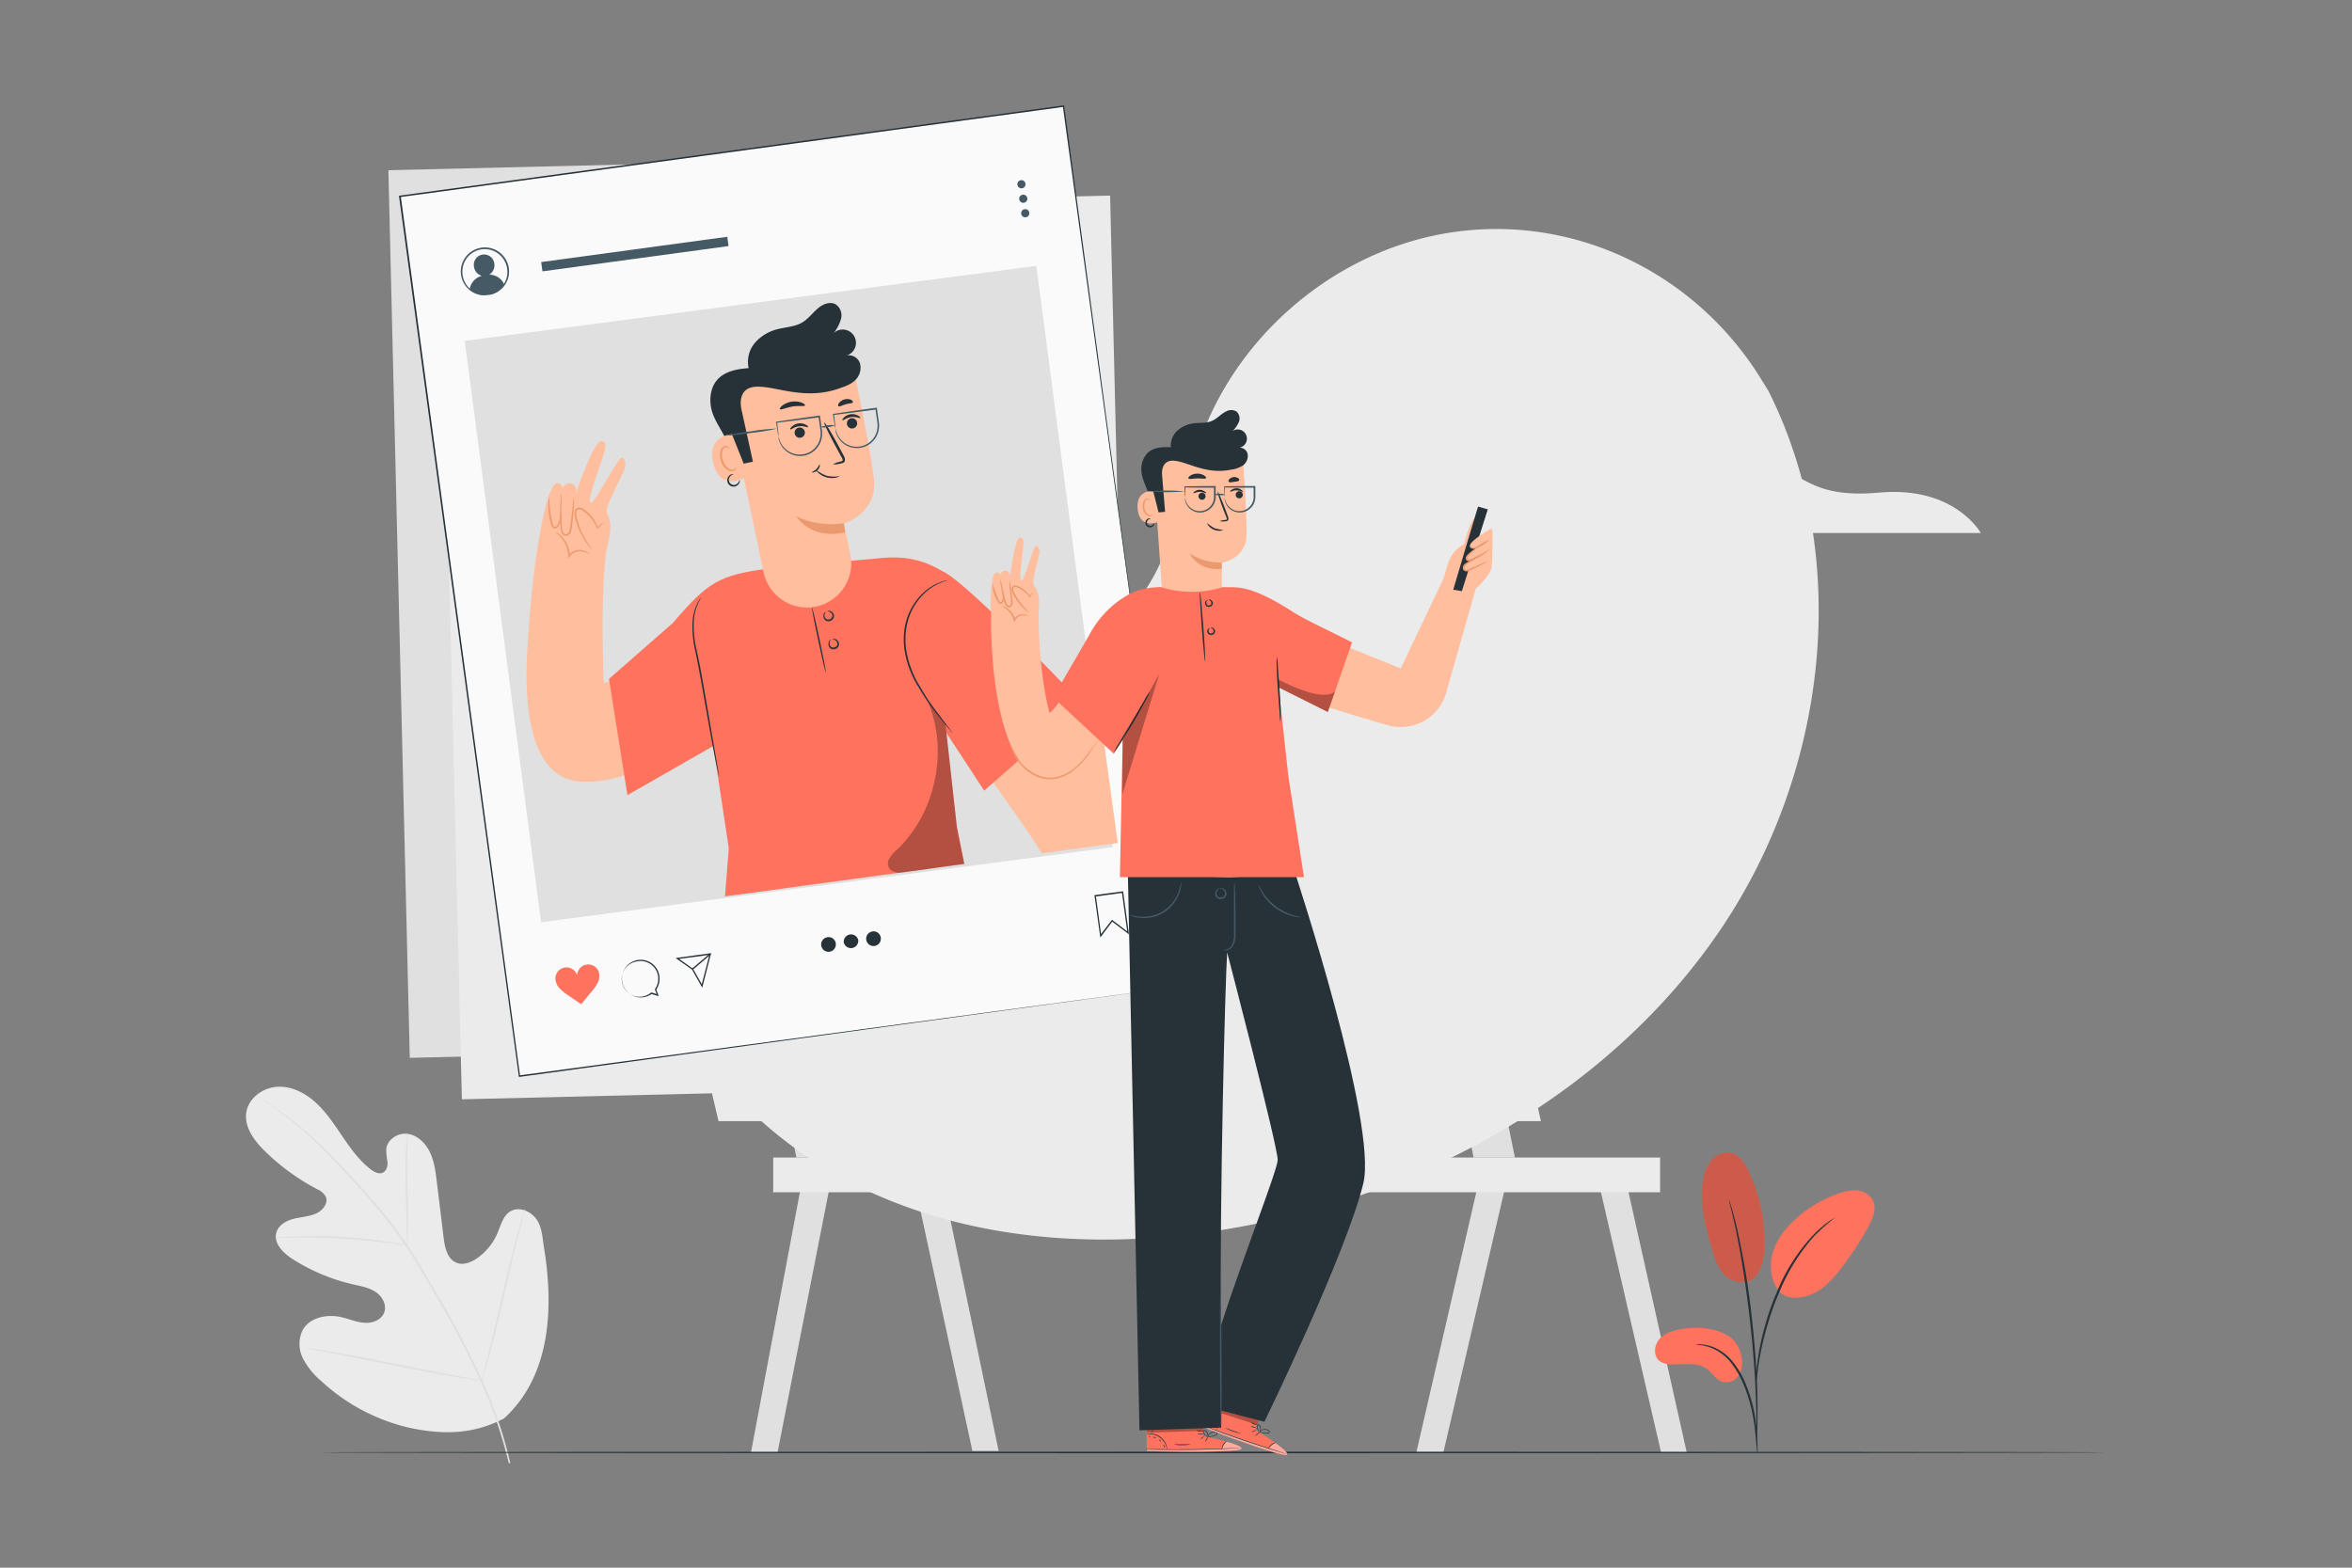 <svg xmlns="http://www.w3.org/2000/svg" viewBox="0 0 750 500"><rect x="0" y="0" width="750" height="500" fill="#808080" stroke="none"/><g id="background-complete"><polygon points="472.03 374.73 451.64 463.24 460.26 463.22 480.69 375.56 472.03 374.73" style="fill:#e0e0e0"></polygon><polygon points="509.22 374.73 529.68 463.24 537.87 463.24 518.07 374.73 509.22 374.73" style="fill:#e0e0e0"></polygon><polygon points="458.27 308.25 469.88 369.19 483.07 369.19 470.67 308.25 458.27 308.25" style="fill:#e0e0e0"></polygon><polygon points="256.1 374.73 239.47 463.24 247.94 463.24 265.31 374.73 256.1 374.73" style="fill:#e0e0e0"></polygon><polygon points="291.06 374.73 310.07 462.75 318.44 462.75 300.08 374.73 291.06 374.73" style="fill:#e0e0e0"></polygon><polygon points="242.34 308.25 253.94 369.19 267.13 369.19 254.74 308.25 242.34 308.25" style="fill:#e0e0e0"></polygon><polygon points="216.22 302.7 218.59 313.79 483.46 313.79 480.37 302.7 216.22 302.7" style="fill:#ebebeb"></polygon><polygon points="221.28 324.22 224.08 335.3 487.15 335.3 484.76 324.22 221.28 324.22" style="fill:#ebebeb"></polygon><polygon points="226.51 346.5 229.12 357.58 491.37 357.58 488.89 346.5 226.51 346.5" style="fill:#ebebeb"></polygon><rect x="246.56" y="369.18" width="282.8" height="11.08" style="fill:#ebebeb"></rect><path d="M160.65,452.46c15-13.6,15.95-35.4,12.83-54.47-.52-3.19-.6-6.61-2.48-9.22s-5.68-4.07-8.37-2.35c-2.23,1.42-2.91,4.32-3.95,6.77a18.71,18.71,0,0,1-6.58,8.13c-1.9,1.32-4.33,2.29-6.49,1.44-3-1.16-3.77-4.93-4.16-8.12q-1.08-8.89-2.17-17.8c-.39-3.18-.8-6.43-2.18-9.32s-3.93-5.42-7.06-5.88-6.65,1.77-6.89,5a29.71,29.71,0,0,0,.42,4c.08,1.33-.35,2.87-1.55,3.4s-2.62-.2-3.69-1c-3.69-2.79-6.45-6.64-9.06-10.48s-5.18-7.8-8.61-10.92-7.91-5.37-12.49-5-9.09,3.76-9.66,8.38,2.62,8.85,5.94,12.11A71,71,0,0,0,101,379.21a6,6,0,0,1,2.82,2.34c1,2-.78,4.4-2.78,5.37-2.27,1.09-4.87,1.18-7.32,1.79s-5,2.05-5.62,4.51c-.89,3.42,2.27,6.48,5.23,8.37a61.43,61.43,0,0,0,19.34,8.07c2.45.56,5,1,7.11,2.39s3.61,4.12,2.75,6.51-3.68,3.48-6.19,3.34-4.88-1.19-7.32-1.77c-4.59-1.09-10.19-.06-12.51,4.08a10.13,10.13,0,0,0,.08,9,23.29,23.29,0,0,0,5.83,7.24,61.59,61.59,0,0,0,28.48,15c10.59,2.22,20.11,2,29.71-3" style="fill:#ebebeb"></path><path d="M162.73,466.63a141,141,0,0,0-8.57-25.55,285.23,285.23,0,0,0-15.26-29.23l-4.4-7.46c-1.44-2.44-2.88-4.87-4.43-7.15a144.87,144.87,0,0,0-9.66-12.61c-3.27-3.87-6.51-7.41-9.57-10.71s-6-6.3-8.75-8.93a114.11,114.11,0,0,0-14-11.44c-1.75-1.21-3.14-2.11-4.09-2.71l-1.09-.67a1.69,1.69,0,0,0-.38-.21,2.14,2.14,0,0,0,.35.26l1,.72c.93.63,2.3,1.56,4,2.8a122.13,122.13,0,0,1,13.84,11.55c2.74,2.65,5.63,5.67,8.67,9s6.27,6.86,9.51,10.72a145.23,145.23,0,0,1,9.6,12.59c1.54,2.27,3,4.68,4.41,7.13l4.39,7.45a296.35,296.35,0,0,1,15.28,29.15,144.19,144.19,0,0,1,8.66,25.42" style="fill:#e0e0e0"></path><path d="M129.9,397.24a7,7,0,0,0,.13-1.4c.06-.9.09-2.2.11-3.82.05-3.22,0-7.68-.17-12.59s-.15-9.36-.06-12.57c0-1.61.09-2.91.13-3.81a6.45,6.45,0,0,0,0-1.41,6.57,6.57,0,0,0-.23,1.39c-.11.89-.22,2.2-.32,3.81-.2,3.22-.23,7.68-.11,12.6s.25,9.23.35,12.58c0,1.52.05,2.79.07,3.82A6.85,6.85,0,0,0,129.9,397.24Z" style="fill:#e0e0e0"></path><path d="M88,394.86a9.05,9.05,0,0,0,1.65,0c1.07,0,2.6-.11,4.5-.13,3.8-.08,9,0,14.84.34s11,.88,14.78,1.38c1.89.24,3.41.47,4.46.62a8.94,8.94,0,0,0,1.65.19,8.78,8.78,0,0,0-1.61-.42c-1-.22-2.56-.52-4.44-.81-3.77-.6-9-1.21-14.81-1.56a143.8,143.8,0,0,0-14.88-.16c-1.91.08-3.44.21-4.5.32A8.58,8.58,0,0,0,88,394.86Z" style="fill:#e0e0e0"></path><path d="M153.56,440.39a2.05,2.05,0,0,0,.22-.53c.13-.43.3-.94.51-1.57.43-1.37,1-3.36,1.69-5.83,1.38-4.94,3.05-11.82,4.8-19.44s3.36-14.51,4.63-19.47c.62-2.41,1.13-4.39,1.52-5.87.16-.64.29-1.17.4-1.6a2.37,2.37,0,0,0,.1-.57,2.57,2.57,0,0,0-.22.54c-.13.42-.3.94-.5,1.56-.44,1.37-1,3.36-1.7,5.83-1.37,4.94-3,11.82-4.8,19.44s-3.36,14.51-4.63,19.47l-1.51,5.87c-.17.64-.3,1.17-.41,1.6A2.45,2.45,0,0,0,153.56,440.39Z" style="fill:#e0e0e0"></path><path d="M97,429.87a2.3,2.3,0,0,0,.57.15l1.65.33,6.06,1.14c5.12,1,12.17,2.37,20,3.93s14.87,2.92,20,3.77c2.57.43,4.66.76,6.1.95l1.66.22a2.19,2.19,0,0,0,.59,0,2.3,2.3,0,0,0-.57-.15l-1.64-.33-6.06-1.13c-5.12-1-12.18-2.37-20-3.94s-14.87-2.91-20-3.77c-2.57-.43-4.65-.75-6.1-.95l-1.66-.22A2.21,2.21,0,0,0,97,429.87Z" style="fill:#e0e0e0"></path><rect x="127.24" y="51.66" width="213.59" height="283.18" transform="translate(-4.6 5.71) rotate(-1.38)" style="fill:#e0e0e0"></rect><rect x="143.85" y="64.89" width="213.59" height="283.18" transform="translate(-4.91 6.11) rotate(-1.38)" style="fill:#ebebeb"></rect><path d="M537.89,170h93.75s-8.29-15.08-32.42-12.89c-23.05,2.1-24.22-7.42-35.94-8.59S541.8,156.36,537.89,170Z" style="fill:#ebebeb"></path><path d="M510.21,228.92h61.33s-5.43-9.87-21.21-8.43c-15.08,1.37-15.84-4.85-23.51-5.62S512.77,220,510.21,228.92Z" style="fill:#ebebeb"></path><path d="M423.38,110.85H540.87s-10.38-18.91-40.63-16.16c-28.88,2.63-30.35-9.3-45-10.77S428.28,93.71,423.38,110.85Z" style="fill:#e0e0e0"></path></g><g id="background-simple"><path d="M563.9,124.65c27.06,53.91,18.5,122-15.31,171.89s-90.07,82.28-149.22,94c-42.22,8.41-87.65,6.7-126.23-12.41s-68.92-57.55-71.23-100.54c-.87-16.24,2.57-33.48,13.41-45.6,17.3-19.36,46.84-20,72.79-19.25s55.47.2,72.86-19.09c13.36-14.81,15.33-36.31,22.37-55,12-31.74,40.85-56.52,74-63.54a96.89,96.89,0,0,1,14-1.89C507.86,71,542.48,89.79,561.63,121Z" style="fill:#ebebeb"></path></g><g id="Floor"><path d="M671.56,463.24c0,.14-127.51.26-284.76.26s-284.8-.12-284.8-.26S229.49,463,386.8,463,671.56,463.09,671.56,463.24Z" style="fill:#263238"></path></g><g id="Selfie"><rect x="145.6" y="46.95" width="213.59" height="283.18" transform="translate(-23.08 35.69) rotate(-7.74)" style="fill:#fafafa"></rect><path d="M377.27,314.46c-.28-2-15.63-114.31-38.35-280.57l.26.2L127.57,62.86h0l.22-.3C141.94,167,155.08,263.9,165.84,343.18l-.24-.18,211.67-28.54-211.62,29-.21,0,0-.21C154.63,264,141.46,167.11,127.25,62.64l0-.25.25,0h0L339.12,33.63l.23,0,0,.23C361.83,200.12,377,312.41,377.27,314.46Z" style="fill:#263238"></path><path d="M156,87.61a3.52,3.52,0,0,0,1.63-3.49,3.28,3.28,0,1,0-6.5.86,3.49,3.49,0,0,0,2.51,3,5.25,5.25,0,0,0-3.89,4.37,7.46,7.46,0,0,0,4.84,1.82l2-.26a7.48,7.48,0,0,0,4.24-3.07A5.15,5.15,0,0,0,156,87.61Z" style="fill:#455a64"></path><path d="M155.59,94.06c0-.06.65-.13,1.73-.58a7.46,7.46,0,0,0,3.57-3.24,7.26,7.26,0,0,0,.06-6.9,7.16,7.16,0,0,0-2.94-3,7.14,7.14,0,0,0-8.4,1.14,7.13,7.13,0,0,0-2,3.64,7.28,7.28,0,0,0,1.9,6.64,7.45,7.45,0,0,0,4.3,2.16c1.16.15,1.82,0,1.82.1a1.69,1.69,0,0,1-.47.1,6,6,0,0,1-1.38,0,7.4,7.4,0,0,1-4.56-2.1,7.63,7.63,0,0,1-1.89-3,7.74,7.74,0,0,1-.24-4,7.6,7.6,0,0,1,2.17-3.93,7.68,7.68,0,0,1,9.06-1.23,7.68,7.68,0,0,1,4,7.17,7.55,7.55,0,0,1-4.86,6.63,6.61,6.61,0,0,1-1.33.34A1.46,1.46,0,0,1,155.59,94.06Z" style="fill:#455a64"></path><rect x="172.5" y="79.56" width="59.88" height="2.99" transform="translate(-9.07 27.98) rotate(-7.74)" style="fill:#455a64"></rect><path d="M327,58.58a1.3,1.3,0,1,1-1.46-1.11A1.3,1.3,0,0,1,327,58.58Z" style="fill:#455a64"></path><path d="M327.59,63.21a1.3,1.3,0,1,1-1.46-1.11A1.3,1.3,0,0,1,327.59,63.21Z" style="fill:#455a64"></path><path d="M328.22,67.83a1.3,1.3,0,1,1-1.46-1.11A1.29,1.29,0,0,1,328.22,67.83Z" style="fill:#455a64"></path><path d="M210.06,317.72l-2.3-.69a6,6,0,1,1,2.51-5.64,6.07,6.07,0,0,1-1,4.22Zm-6.59-11.13a5.68,5.68,0,1,0,4.13,10l.08-.06,1.7.51-.57-1.53.07-.09a5.67,5.67,0,0,0-5.41-8.87Z" style="fill:#263238"></path><path d="M223.93,315l-3.27-5.77-5.22-3.67L226.77,304Zm-7.38-9.17L221,309l2.78,4.91,2.43-9.37Z" style="fill:#263238"></path><rect x="219.93" y="306.48" width="7.44" height="0.42" transform="translate(-145.33 217.63) rotate(-40.33)" style="fill:#263238"></rect><path d="M266.5,300.85a2.34,2.34,0,1,1-2.61-1.94A2.29,2.29,0,0,1,266.5,300.85Z" style="fill:#263238"></path><path d="M273.68,299.9a2.34,2.34,0,0,1-4.63.61,2.34,2.34,0,0,1,4.63-.61Z" style="fill:#263238"></path><path d="M280.85,299a2.34,2.34,0,1,1-2.61-1.93A2.3,2.3,0,0,1,280.85,299Z" style="fill:#263238"></path><path d="M360,298l-5.33-4.05L350.86,299,349,285.51l9.14-1.24Zm-5.41-4.64.17.13,4.69,3.57-1.67-12.27-8.31,1.13,1.63,12Z" style="fill:#263238"></path><path d="M190.94,310a3.54,3.54,0,0,0-6.89,1.12,3.54,3.54,0,0,0-6.94.76,4.78,4.78,0,0,0,1.3,3.3,13.86,13.86,0,0,0,2.82,2.29c1.4,1,2.7,1.86,4.11,2.81,1.1-1.29,2-2.5,3.12-3.79a14.25,14.25,0,0,0,2.11-3A4.83,4.83,0,0,0,190.94,310Z" style="fill:#FF725E"></path><rect x="160.54" y="94.83" width="184.11" height="187.29" transform="matrix(0.99, -0.13, 0.13, 0.99, -23.07, 35.71)" style="fill:#e0e0e0"></rect><path d="M194.29,170c-2.33,11-2.41,26.92-1.83,47.38.1,3.77,36.19-25.15,36.19-25.15l5.26,32.67s-25.46,25.65-48.61,24.42c-16.05-.85-18.25-23.44-17.19-41.37,1-17.3,2.95-35.86,5.92-45.12" style="fill:#ffbe9d"></path><path d="M192.57,178.22l-20.54-7s2.54-17.25,5.81-17.19c0,0,1.85.54,1.37,1.82,0,0,1.36-2.4,3.25-1.52s1.06,3.39,1.06,3.39,6-18,8.48-17c2.13.86,1,2.53-3,14.63,0,0-1.7,5.7-.34,4.88s7.08-11.47,9-13.85c1-1.29,2.69.92,1.06,4.25-1.37,2.78-5.12,10.37-5.26,12a4.74,4.74,0,0,0,.27,1.36c.43.9,1.45,3.37.47,7.92-.27,1.28-1.59,6.32-1.59,6.32" style="fill:#ffbe9d"></path><path d="M188.73,175.22a3.62,3.62,0,0,1-.73-.77,23,23,0,0,1-1.67-2.35,25.22,25.22,0,0,1-1.92-3.83,24.07,24.07,0,0,1-.82-2.4c-.12-.42-.24-.85-.33-1.31a3,3,0,0,1,0-1.47,1.62,1.62,0,0,1,1.31-1.22,2.46,2.46,0,0,1,1.59.53,12.35,12.35,0,0,1,4.52,5.9l-.27,0a4.84,4.84,0,0,1,1.65-1.34c.45-.21.72-.26.72-.23a6.52,6.52,0,0,0-2.12,1.76l-.17.22-.11-.26a12.88,12.88,0,0,0-2.4-3.76,12.6,12.6,0,0,0-2.1-1.83,1.94,1.94,0,0,0-1.25-.43,1.1,1.1,0,0,0-.87.85,5.06,5.06,0,0,0,.31,2.49q.34,1.25.78,2.37a28,28,0,0,0,1.79,3.81C187.84,174,188.8,175.16,188.73,175.22Z" style="fill:#eb996e"></path><path d="M183.05,158.9a3.79,3.79,0,0,1,0,1c0,.68-.06,1.65-.15,2.85s-.21,2.63-.4,4.22a21.46,21.46,0,0,1-.39,2.51,2.15,2.15,0,0,1-.86,1.19,1.35,1.35,0,0,1-1.56,0,2.26,2.26,0,0,1-.76-1.3,9.8,9.8,0,0,1-.2-1.35c-.08-.87-.11-1.71-.12-2.51,0-1.6,0-3,.06-4.24s.1-2.05.13-2.84a5.38,5.38,0,0,1,.1-1.05,3.56,3.56,0,0,1,.11,1.05c0,.67,0,1.65,0,2.85s0,2.63,0,4.22c0,.79.06,1.62.15,2.47a8.83,8.83,0,0,0,.19,1.27,1.78,1.78,0,0,0,.57,1,.81.81,0,0,0,1,0,1.61,1.61,0,0,0,.65-.91,20.18,20.18,0,0,0,.4-2.41c.21-1.58.38-3,.52-4.19s.22-2.05.3-2.83A4.89,4.89,0,0,1,183.05,158.9Z" style="fill:#eb996e"></path><path d="M178.61,163.56a3.86,3.86,0,0,1,.16,2.34,7.56,7.56,0,0,1-.32,1.16,3,3,0,0,1-.78,1.21,1.08,1.08,0,0,1-.86.27,1.11,1.11,0,0,1-.75-.57,7.85,7.85,0,0,1-.53-1.57,19.53,19.53,0,0,1-.65-5.58,7.3,7.3,0,0,1,.32-2.31,33.28,33.28,0,0,0,.83,7.76,8.7,8.7,0,0,0,.47,1.44.52.52,0,0,0,.87.19,2.62,2.62,0,0,0,.68-1,7.48,7.48,0,0,0,.36-1.07A13.68,13.68,0,0,0,178.61,163.56Z" style="fill:#eb996e"></path><path d="M188,176.66c-.05.09-.73-.38-2-.7a4.23,4.23,0,0,0-2.18,0,4,4,0,0,0-2.15,1.54l-.44.61,0-.75c0-.28,0-.58-.07-.88a9.47,9.47,0,0,0-2.31-5.09c-1-1.1-1.78-1.57-1.73-1.64a5,5,0,0,1,2,1.39,9.13,9.13,0,0,1,2.56,5.28c.05.32.05.64.07.94l-.48-.14a4.27,4.27,0,0,1,4.87-1.6,4.73,4.73,0,0,1,.84.34,2.78,2.78,0,0,1,.58.33C187.85,176.51,188,176.63,188,176.66Z" style="fill:#eb996e"></path><path d="M307.51,275.53l-2.36-11.74-5-44.41,13-25.29-1.84-2.15c-14.94-18.2-29-13.72-35.18-13.52l-31,2.9h0c-15.87,2.09-19.47,4.37-30.51,17.32l-20.42,17.88,5.87,37.08,27.39-15.68,4.94,32.66-1.22,15.31" style="fill:#FF725E"></path><path d="M351.86,235.37s-18.1-21.52-43.24-46.53l-12.16,33.42s28.32,37.35,35.71,49.92l24.25-3.3Z" style="fill:#ffbe9d"></path><path d="M223.63,190.54c.05,0-.46.68-1.06,2a16.63,16.63,0,0,0-1.36,6,35.27,35.27,0,0,0,1,9.13c.76,3.41,1.46,7.19,2.16,11.15,1.37,7.91,2.6,15.07,3.51,20.33l1.06,6.16c.11.69.21,1.24.28,1.68a2,2,0,0,1,.07.59,2.82,2.82,0,0,1-.17-.57c-.09-.38-.23-.94-.38-1.66-.32-1.44-.73-3.54-1.22-6.13-1-5.19-2.25-12.37-3.66-20.31-.71-4-1.39-7.73-2.12-11.14a34.72,34.72,0,0,1-.92-9.26,16.06,16.06,0,0,1,1.55-6.07,10.31,10.31,0,0,1,.87-1.47A3,3,0,0,1,223.63,190.54Z" style="fill:#263238"></path><path d="M259.2,193.63h0a14.15,14.15,0,0,0,11.93-17L269.08,167s10.95-3.26,9.57-14.47S271.84,116,271.84,116h0a39.23,39.23,0,0,0-38.4,10.21L232,127.67l11.48,54.83A14.15,14.15,0,0,0,259.2,193.63Z" style="fill:#ffbe9d"></path><path d="M270.77,136.38a1.64,1.64,0,1,1,2.28-.43A1.64,1.64,0,0,1,270.77,136.38Z" style="fill:#263238"></path><path d="M274.33,133.29c-.15.22-1.36-.48-2.9-.27s-2.55,1.15-2.75,1,0-.45.47-.89a3.81,3.81,0,0,1,4.51-.55C274.19,132.86,274.41,133.2,274.33,133.29Z" style="fill:#263238"></path><path d="M255.68,136.49a1.64,1.64,0,1,1-2.16.84A1.63,1.63,0,0,1,255.68,136.49Z" style="fill:#263238"></path><path d="M257.69,136.23c-.15.22-1.36-.48-2.9-.28s-2.56,1.15-2.75,1,0-.45.47-.89a3.83,3.83,0,0,1,4.51-.56C257.55,135.8,257.76,136.13,257.69,136.23Z" style="fill:#263238"></path><path d="M265.59,148.1a7.7,7.7,0,0,1,2.42-.87c.4-.09.7-.23.7-.45a2.18,2.18,0,0,0-.44-1.11l-1.64-3c-2.29-4.23-4-7.75-3.76-7.87s2.24,3.22,4.53,7.45l1.59,3a2.57,2.57,0,0,1,.44,1.64,1,1,0,0,1-.6.74,2.38,2.38,0,0,1-.68.18A7.56,7.56,0,0,1,265.59,148.1Z" style="fill:#263238"></path><path d="M269.07,166.87a26.2,26.2,0,0,1-15.14-2.16s4.54,7.58,15.56,5.06Z" style="fill:#eb996e"></path><path d="M269.64,113.48a4.24,4.24,0,1,0-3.82-7.24,12.45,12.45,0,0,0,2.38-4.61,4.28,4.28,0,0,0-1.73-4.57c-1.5-.84-3.42-.31-4.84.66-2.14,1.47-3.6,3.82-5.84,5.14s-5,1.44-7.58,2.07a13.94,13.94,0,0,0-7.41,4.33,9.38,9.38,0,0,0-2.08,8.15c-3.69.27-7.7,1-10.1,3.83-2,2.37-2.45,5.8-1.85,8.86s2.45,5.72,3.93,8.47h0a6.65,6.65,0,0,0,1.56,2.09l2.92,7.65,4.91-1.07-3.61-16.44s-1.88-6.85,4.22-7.43,15.58,4.54,26.89.52c1.83-.65,3.75-1.25,5.12-2.64a5.46,5.46,0,0,0,1.52-5.33A3.7,3.7,0,0,0,269.64,113.48Z" style="fill:#263238"></path><path d="M233.4,138.49c-.26,0-8.42.51-5.8,9.76s11.1,3.54,11,3.27S233.4,138.49,233.4,138.49Z" style="fill:#ffbe9d"></path><path d="M234.89,149.08s-.13.16-.37.36a1.67,1.67,0,0,1-1.2.36c-1.08-.08-2.34-1.4-2.86-3.05a5.54,5.54,0,0,1-.2-2.43,1.91,1.91,0,0,1,.86-1.58.85.85,0,0,1,1.08.17c.19.22.19.42.24.42s.16-.21,0-.57a1,1,0,0,0-.53-.47,1.25,1.25,0,0,0-.95,0,2.35,2.35,0,0,0-1.28,1.91,5.75,5.75,0,0,0,.17,2.74c.59,1.85,2,3.32,3.49,3.33a1.8,1.8,0,0,0,1.4-.67C234.93,149.31,234.92,149.08,234.89,149.08Z" style="fill:#eb996e"></path><path d="M256.71,129.3c-.17.41-1.94,0-4,.36s-3.69,1.18-4,.83c-.13-.16.12-.63.77-1.15a6.62,6.62,0,0,1,6.16-.92C256.41,128.73,256.79,129.11,256.71,129.3Z" style="fill:#263238"></path><path d="M272,128.27c-.18.4-1.21.35-2.32.68s-2,.85-2.33.6c-.17-.13-.14-.5.18-1a3.21,3.21,0,0,1,1.74-1.15,3.26,3.26,0,0,1,2.09.1C271.82,127.77,272,128.08,272,128.27Z" style="fill:#263238"></path><path d="M248.28,139.16A7.51,7.51,0,0,1,248,138c-.13-.86-.31-2-.53-3.36l0-.15.16,0c3.22-.48,8.05-1.18,13.6-1.94l.26,0,0,.26c.17,1.25.35,2.55.53,3.88a7.44,7.44,0,0,1-.47,4.53,7,7,0,0,1-9.8,3.34,6.88,6.88,0,0,1-3.15-3.58,5.94,5.94,0,0,1-.33-1.27,1.28,1.28,0,0,1,0-.45c.06,0,.11.62.55,1.64a6.87,6.87,0,0,0,3.14,3.34,6.74,6.74,0,0,0,6.55-.24,6.65,6.65,0,0,0,2.61-3,7.09,7.09,0,0,0,.42-4.25c-.18-1.33-.36-2.63-.53-3.88l.29.22c-5.55.74-10.39,1.36-13.63,1.75l.14-.18c.15,1.38.28,2.51.38,3.37A6.53,6.53,0,0,1,248.28,139.16Z" style="fill:#455a64"></path><path d="M266.38,136.7a7,7,0,0,1-.24-1.19c-.14-.86-.32-2-.53-3.36l0-.15.16,0c3.23-.49,8.05-1.19,13.61-1.95l.25,0,0,.26c.18,1.25.35,2.55.54,3.88a7.6,7.6,0,0,1-.47,4.53,7.06,7.06,0,0,1-9.8,3.34,6.84,6.84,0,0,1-3.15-3.58,4.94,4.94,0,0,1-.33-1.27,2.19,2.19,0,0,1,0-.45c.06,0,.12.62.56,1.64a6.79,6.79,0,0,0,3.13,3.34,6.67,6.67,0,0,0,9.16-3.22,7.05,7.05,0,0,0,.42-4.26c-.18-1.33-.36-2.63-.52-3.88l.28.22c-5.55.74-10.39,1.36-13.63,1.75l.14-.18c.16,1.38.29,2.51.38,3.37A6.53,6.53,0,0,1,266.38,136.7Z" style="fill:#455a64"></path><path d="M266.18,135.65a5.33,5.33,0,0,1-2.23.56,5.25,5.25,0,0,1-2.29,0,10.21,10.21,0,0,1,4.52-.61Z" style="fill:#455a64"></path><path d="M247.84,136.69a68.14,68.14,0,0,1-8.27,1.38,68.78,68.78,0,0,1-8.33.87,68.18,68.18,0,0,1,8.26-1.38A64.48,64.48,0,0,1,247.84,136.69Z" style="fill:#455a64"></path><path d="M267.72,151.87c0,.06-.39.31-1.16.48a6.51,6.51,0,0,1-3-.11,6.4,6.4,0,0,1-2.66-1.47c-.57-.54-.8-1-.75-1a11.48,11.48,0,0,0,3.55,2A11.34,11.34,0,0,0,267.72,151.87Z" style="fill:#263238"></path><path d="M235.86,153.09s.21.55-.3,1.26a2,2,0,0,1-3.62-1.45,2,2,0,0,1,.71-1.29c.68-.55,1.27-.42,1.24-.37s-.49.11-1,.64a1.87,1.87,0,0,0-.49,1.07,1.63,1.63,0,0,0,.53,1.27,1.6,1.6,0,0,0,1.3.45,1.81,1.81,0,0,0,1-.55C235.77,153.59,235.77,153.08,235.86,153.09Z" style="fill:#263238"></path><path d="M261.34,148.13c.15,0,.19,1-.64,1.83s-1.85.79-1.83.65.79-.32,1.46-1S261.2,148.11,261.34,148.13Z" style="fill:#263238"></path><path d="M263.34,214.43c-.14,0-1.24-4.62-2.47-10.38s-2.1-10.46-2-10.49,1.25,4.62,2.47,10.38S263.48,214.4,263.34,214.43Z" style="fill:#263238"></path><path d="M263.3,195.17c.07.06-.38.38-.39,1.12a1.48,1.48,0,0,0,.44,1.08,1.33,1.33,0,0,0,2.1-1,1.5,1.5,0,0,0-.53-1,2.27,2.27,0,0,0-1.1-.43c-.05,0,.54-.37,1.32.13a1.79,1.79,0,0,1,.79,1.32,1.7,1.7,0,0,1-1,1.58,1.67,1.67,0,0,1-1.86-.25,1.77,1.77,0,0,1-.49-1.46C262.67,195.35,263.31,195.11,263.3,195.17Z" style="fill:#263238"></path><path d="M264.92,204.08c.06.06-.39.38-.4,1.12a1.42,1.42,0,0,0,.45,1.07,1.2,1.2,0,0,0,1.32.13,1.22,1.22,0,0,0,.77-1.08,1.45,1.45,0,0,0-.53-1,2.27,2.27,0,0,0-1.1-.43c-.05,0,.55-.37,1.32.13a1.77,1.77,0,0,1,.79,1.32,1.67,1.67,0,0,1-1,1.58,1.69,1.69,0,0,1-1.87-.25,1.76,1.76,0,0,1-.48-1.46C264.29,204.26,264.92,204,264.92,204.08Z" style="fill:#263238"></path><path d="M289.84,215.52l24,36.66,31.37-27.59s-36.5-38.77-44.5-42.29Z" style="fill:#FF725E"></path><path d="M303.77,233.84a2.36,2.36,0,0,1-.42-.44l-1.1-1.33c-.95-1.17-2.32-2.86-4-5-.83-1.06-1.72-2.24-2.61-3.55s-1.78-2.76-2.69-4.29a31,31,0,0,1-4.31-10.75,22.6,22.6,0,0,1,.67-11.55A19.7,19.7,0,0,1,294.5,189a16.36,16.36,0,0,1,5.44-3.35,12.75,12.75,0,0,1,1.67-.47,2.71,2.71,0,0,1,.6-.1,2.53,2.53,0,0,1-.57.2,16.12,16.12,0,0,0-1.63.56,16.85,16.85,0,0,0-5.26,3.43,19.5,19.5,0,0,0-4.95,7.81,22.37,22.37,0,0,0-.62,11.29A31.32,31.32,0,0,0,293.39,219c.9,1.53,1.76,3,2.63,4.29s1.75,2.49,2.55,3.57l3.84,5.08,1,1.39A3.38,3.38,0,0,1,303.77,233.84Z" style="fill:#263238"></path><g style="opacity:0.3"><path d="M296,224c6.48,15.81,2.28,35.4-10.12,47.15a9.24,9.24,0,0,0-2.46,3,2.82,2.82,0,0,0,.82,3.47,4.83,4.83,0,0,0,2.66.76c6.9-.77,13.67-2,20.57-2.8l-2.36-11.74L301.52,231Z"></path></g></g><g id="Character"><path d="M383.67,458l-.22-9.57-17.92.3.17,14,1.11,0c4.95.19,25.19.64,28.48-.42C399,461.18,383.67,458,383.67,458Z" style="fill:#FF725E"></path><g style="opacity:0.4"><path d="M391.14,459.82s5.37,1.45,4.72,2.34-21.12,1.22-30.16.57l0-.4,23.88-.18S390.1,459.88,391.14,459.82Z" style="fill:#fff"></path></g><path d="M365.44,462.32a1.2,1.2,0,0,0,.31,0l.88,0,3.26.09c2.76,0,6.56.08,10.76,0s8-.21,10.76-.35l3.26-.18.88-.07.31,0h-.31l-.89,0-3.26.12c-2.75.1-6.55.22-10.75.28s-8,.06-10.76,0l-3.26,0h-1.19Z" style="fill:#263238"></path><path d="M389.6,462.43a6.76,6.76,0,0,1,.58-1.56,8.28,8.28,0,0,1,1.09-1.27,2.46,2.46,0,0,0-1.28,1.16A2.34,2.34,0,0,0,389.6,462.43Z" style="fill:#263238"></path><path d="M384.26,459.83c.06,0,.3-.28.56-.69s.42-.78.37-.81-.3.28-.56.69S384.21,459.8,384.26,459.83Z" style="fill:#263238"></path><path d="M382.8,459.09s.32-.15.63-.43.51-.55.47-.59-.32.14-.62.43S382.76,459,382.8,459.09Z" style="fill:#263238"></path><path d="M381.86,457.41a2,2,0,0,0,.93.1,2.11,2.11,0,0,0,.94-.11,2.2,2.2,0,0,0-.94-.1A2.09,2.09,0,0,0,381.86,457.41Z" style="fill:#263238"></path><path d="M381.52,456.22a1.8,1.8,0,0,0,1.05.29,1.88,1.88,0,0,0,1.08-.16,6.23,6.23,0,0,0-1.07-.06A6,6,0,0,0,381.52,456.22Z" style="fill:#263238"></path><path d="M384.85,458.26a3.44,3.44,0,0,0,1.15,0,6.23,6.23,0,0,0,1.22-.29,3,3,0,0,0,.7-.3.58.58,0,0,0,.28-.36.48.48,0,0,0-.18-.46,2.13,2.13,0,0,0-2.61.66,2.17,2.17,0,0,0-.36.78c0,.2,0,.31,0,.31a3.17,3.17,0,0,1,.5-1,2.18,2.18,0,0,1,1-.66,1.77,1.77,0,0,1,1.37.08c.19.13.12.34-.08.47a4.63,4.63,0,0,1-.64.29,7.94,7.94,0,0,1-1.19.32C385.29,458.22,384.85,458.22,384.85,458.26Z" style="fill:#263238"></path><path d="M385.15,458.31a1.18,1.18,0,0,0,.12-.8,1.91,1.91,0,0,0-.33-.84,1.17,1.17,0,0,0-1-.57.47.47,0,0,0-.35.54,1.31,1.31,0,0,0,.21.51,3.4,3.4,0,0,0,.55.69c.37.35.66.48.67.45s-.23-.2-.56-.56a4.44,4.44,0,0,1-.49-.68c-.16-.24-.28-.68,0-.74s.59.25.77.48a2,2,0,0,1,.34.75A4.93,4.93,0,0,1,385.15,458.31Z" style="fill:#263238"></path><path d="M365.73,457.41s.51-.06,1.32,0a5.7,5.7,0,0,1,2.91,1.14,5.77,5.77,0,0,1,1.84,2.52c.29.77.32,1.28.37,1.28a1.42,1.42,0,0,0,0-.36,4.51,4.51,0,0,0-.21-1,5.47,5.47,0,0,0-4.89-3.77,5.45,5.45,0,0,0-1,0A1.08,1.08,0,0,0,365.73,457.41Z" style="fill:#263238"></path><path d="M367.47,449.92a30,30,0,0,0-.1,3.68,32.41,32.41,0,0,0,.12,3.69,32.69,32.69,0,0,0,.1-3.69A32.31,32.31,0,0,0,367.47,449.92Z" style="fill:#263238"></path><path d="M374.42,460.7a10.62,10.62,0,0,0,2.62.22,9.86,9.86,0,0,0,2.62-.26c0-.06-1.17,0-2.62,0S374.43,460.63,374.42,460.7Z" style="fill:#263238"></path><path d="M370.91,460.75s.1.24.22.51.2.5.26.5.08-.28-.06-.59S371,460.7,370.91,460.75Z" style="fill:#263238"></path><path d="M369.56,459.12s.08.23.26.41.38.3.42.26-.08-.23-.26-.41S369.6,459.08,369.56,459.12Z" style="fill:#263238"></path><path d="M367.65,458.4c0,.06.25.05.52.14s.46.23.5.19-.11-.29-.43-.4S367.63,458.34,367.65,458.4Z" style="fill:#263238"></path><path d="M366.3,458.06c0,.06.08.15.23.21s.29.05.31,0-.08-.14-.23-.2S366.32,458,366.3,458.06Z" style="fill:#263238"></path><g style="opacity:0.3"><polygon points="365.74 456.93 383.65 456.35 383.58 454.19 365.58 455.8 365.74 456.93"></polygon></g><path d="M400.33,456l3-9.07-17-5.81-4.59,13.23,1,.43c4.6,1.86,23.48,9.14,26.94,9.26C413.63,464.19,400.33,456,400.33,456Z" style="fill:#FF725E"></path><g style="opacity:0.4"><path d="M406.74,460.26s4.55,3.19,3.64,3.8-20.28-6-28.57-9.7L382,454l22.52,7.94S405.74,460,406.74,460.26Z" style="fill:#fff"></path></g><path d="M381.71,453.89l.28.13.82.34,3,1.19c2.57,1,6.14,2.3,10.11,3.67s7.6,2.52,10.24,3.33l3.12.92.86.24a1.59,1.59,0,0,0,.3.07l-.29-.11-.84-.28-3.11-1c-2.62-.84-6.23-2-10.21-3.39s-7.55-2.66-10.13-3.6l-3.06-1.13L382,454Z" style="fill:#263238"></path><path d="M404.4,462.19a7.25,7.25,0,0,1,1.08-1.27,7,7,0,0,1,1.45-.82,2.35,2.35,0,0,0-1.59.65A2.39,2.39,0,0,0,404.4,462.19Z" style="fill:#263238"></path><path d="M400.26,457.94s.38-.17.76-.47.66-.59.62-.64a2,2,0,0,0-.75.47C400.5,457.6,400.23,457.89,400.26,457.94Z" style="fill:#263238"></path><path d="M399.14,456.74c0,.05.35,0,.73-.19s.68-.34.65-.4-.35,0-.73.2S399.12,456.68,399.14,456.74Z" style="fill:#263238"></path><path d="M398.82,454.84c0,.06.36.24.85.42a2.08,2.08,0,0,0,.92.21c0-.06-.36-.24-.85-.42A2.11,2.11,0,0,0,398.82,454.84Z" style="fill:#263238"></path><path d="M398.91,453.61a1.83,1.83,0,0,0,.89.63,1.78,1.78,0,0,0,1.06.21,6.15,6.15,0,0,0-1-.41A5.52,5.52,0,0,0,398.91,453.61Z" style="fill:#263238"></path><path d="M401.35,456.65a3.06,3.06,0,0,0,1.09.37,6.26,6.26,0,0,0,1.25.14,3.26,3.26,0,0,0,.75,0,.65.65,0,0,0,.39-.25.44.44,0,0,0,0-.49,2.13,2.13,0,0,0-3.27.34.61.61,0,0,0-.13.29,2.94,2.94,0,0,1,.81-.76,2,2,0,0,1,1.14-.29,1.83,1.83,0,0,1,1.27.53c.13.19,0,.37-.24.42a2.72,2.72,0,0,1-.7,0,8.47,8.47,0,0,1-1.22-.09C401.77,456.76,401.36,456.62,401.35,456.65Z" style="fill:#263238"></path><path d="M401.61,456.81a1.2,1.2,0,0,0,.39-.72,2,2,0,0,0,0-.9,1.15,1.15,0,0,0-.72-.86.45.45,0,0,0-.5.38,1.31,1.31,0,0,0,0,.56,3.64,3.64,0,0,0,.29.83,2,2,0,0,0,.47.66s-.15-.27-.33-.72a3.92,3.92,0,0,1-.23-.81c-.07-.28,0-.73.26-.69s.47.44.56.71a1.77,1.77,0,0,1,.06.81A3.63,3.63,0,0,1,401.61,456.81Z" style="fill:#263238"></path><path d="M383.65,449.37s.5.12,1.23.47a5.84,5.84,0,0,1,2.35,2.07,5.69,5.69,0,0,1,.88,3c0,.81-.13,1.31-.09,1.32a1.31,1.31,0,0,0,.12-.34,5.09,5.09,0,0,0,.12-1,5.46,5.46,0,0,0-.85-3.12A5.56,5.56,0,0,0,385,449.7a4.9,4.9,0,0,0-.94-.29A1,1,0,0,0,383.65,449.37Z" style="fill:#263238"></path><path d="M387.82,442.91a34.93,34.93,0,0,0-1.34,3.44,30.31,30.31,0,0,0-1.13,3.5,34.09,34.09,0,0,0,1.34-3.43A30.78,30.78,0,0,0,387.82,442.91Z" style="fill:#263238"></path><path d="M390.71,455.41a10.6,10.6,0,0,0,2.39,1.1,11,11,0,0,0,2.55.65c0-.06-1.11-.38-2.47-.86S390.74,455.35,390.71,455.41Z" style="fill:#263238"></path><path d="M387.39,454.27c-.06,0,0,.26,0,.56s0,.53.07.55.18-.24.14-.58S387.44,454.24,387.39,454.27Z" style="fill:#263238"></path><path d="M386.67,452.28c-.05,0,0,.24.11.48s.25.41.31.38,0-.24-.11-.48S386.73,452.25,386.67,452.28Z" style="fill:#263238"></path><path d="M385.12,451c0,.06.22.14.44.31s.35.37.41.35,0-.31-.28-.52S385.12,450.89,385.12,451Z" style="fill:#263238"></path><path d="M384,450.18s0,.16.15.27.26.15.29.1,0-.17-.15-.27S384,450.13,384,450.18Z" style="fill:#263238"></path><g style="opacity:0.3"><polygon points="383.82 448.92 400.86 454.45 401.54 452.4 384.06 447.8 383.82 448.92"></polygon></g><path d="M331.12,191c0,7.82.07,22.31,3.44,36.09.61,2.53,18.14-26.48,18.14-26.48l8.62,18.48s-4.88,18.92-22.73,27.18c-21.3,9.85-23.71-42.33-22.22-57.18" style="fill:#ffbe9d"></path><path d="M413.1,278.84l-21.09.92h0l-32.35-.92,3.69,177.35,26.07-.86s0-2,0-5.43l13.77,3.56s25.95-53.29,31.53-76C439.38,358.52,413.1,278.84,413.1,278.84Zm-23.78,144c-.43-40.93,1.39-110.55,2-119.06,0,0,16,61.29,16.11,66.12C407.51,372.8,396.3,401.09,389.32,422.8Z" style="fill:#263238"></path><path d="M389.2,411.18a11.8,11.8,0,0,1,.1,1.72c0,1.19.05,2.77.09,4.69.06,4,.1,9.43.12,15.47s0,11.51,0,15.47c0,1.92-.05,3.5-.07,4.69a13.09,13.09,0,0,1-.09,1.72,10.23,10.23,0,0,1-.1-1.72c0-1.19-.06-2.77-.1-4.69-.05-4-.1-9.43-.11-15.47s0-11.51,0-15.47c0-1.92,0-3.5.06-4.69A10.23,10.23,0,0,1,389.2,411.18Z" style="fill:#455a64"></path><path d="M376.65,281.25a3.06,3.06,0,0,1,0,.91,10.36,10.36,0,0,1-.51,2.45,11.9,11.9,0,0,1-13,8.09,10.1,10.1,0,0,1-2.42-.61,3.24,3.24,0,0,1-.82-.4,27.71,27.71,0,0,0,3.28.66,12,12,0,0,0,12.61-7.86A25.83,25.83,0,0,0,376.65,281.25Z" style="fill:#455a64"></path><path d="M393.66,281.51a3.62,3.62,0,0,1,.1.93c0,.6.07,1.47.1,2.54.05,2.14.1,5.1.12,8.36V298a6.67,6.67,0,0,1-.86,3.72,3.17,3.17,0,0,1-2.14,1.42A1.38,1.38,0,0,1,390,303a5.84,5.84,0,0,0,.9-.07,3.13,3.13,0,0,0,1.89-1.42,6.72,6.72,0,0,0,.69-3.53c0-1.43,0-3,0-4.61,0-3.26,0-6.22,0-8.36,0-1.07,0-1.94.06-2.54A3.13,3.13,0,0,1,393.66,281.51Z" style="fill:#455a64"></path><path d="M415.05,292.56a2.42,2.42,0,0,1-.72,0,11,11,0,0,1-1.93-.31,16.06,16.06,0,0,1-10.09-7.59,10.54,10.54,0,0,1-.82-1.77,2.11,2.11,0,0,1-.2-.69c.09,0,.46.91,1.33,2.28a17.58,17.58,0,0,0,9.87,7.43C414,292.37,415.06,292.47,415.05,292.56Z" style="fill:#455a64"></path><polyline points="471.24 173.2 471.06 173.52 463.4 186.49 469.38 189.5 474.08 182.27" style="fill:#ffbe9d"></polyline><path d="M415.81,223.12s14.71,4.78,26.75,8.2a15.07,15.07,0,0,0,18.71-10.78l9.3-32.71-10.18-3.48-13.72,28.84-24.17-9.77" style="fill:#ffbe9d"></path><path d="M470.57,170.77l-6.52,15.47-3.66-1.89s.29-1.28,1.44-4.85a10.55,10.55,0,0,1,5-5.95s2.29-8.76,3.64-8.17S470.57,170.77,470.57,170.77Z" style="fill:#ffbe9d"></path><path d="M471.31,161.57c-.26.69-7.91,26.52-7.91,26.52l2.75.45,8.27-26.09Z" style="fill:#263238"></path><path d="M470.57,187.83s4.71-4.3,5.05-6.83c.13-.9.64-12.29.07-12.36s-7.92,4.51-6.88,5.69a2.06,2.06,0,0,0,2.53.28s-4.71,2.68-3.66,3.62,3.94-.74,3.94-.74-6,2.78-4.76,4.19,6.3-.82,6.3-.82Z" style="fill:#ffbe9d"></path><path d="M474.91,172.21a13,13,0,0,1-2.94,2.1,7.5,7.5,0,0,1-1.28.68,2,2,0,0,1-1.25,0c-.69-.23-.91-.66-.86-.69s.36.24.95.33a1.77,1.77,0,0,0,1-.12,9.28,9.28,0,0,0,1.18-.67A12.56,12.56,0,0,1,474.91,172.21Z" style="fill:#eb996e"></path><path d="M475.09,175.29a21.55,21.55,0,0,1-5.59,3.4,2,2,0,0,1-1.44.27.92.92,0,0,1-.62-.55,1.05,1.05,0,0,1,.06-.77,3.22,3.22,0,0,1,.72-.93A8.59,8.59,0,0,1,469,176a4.4,4.4,0,0,1,1.66-1,17.18,17.18,0,0,1-1.42,1.27c-.21.2-.43.43-.65.68a3.36,3.36,0,0,0-.6.83c-.13.31,0,.55.26.64a1.59,1.59,0,0,0,1.08-.26C472.54,176.72,475,175.16,475.09,175.29Z" style="fill:#eb996e"></path><path d="M474.36,179.09a8.9,8.9,0,0,1-1.83,1l-2,1-1.21.57a6.49,6.49,0,0,1-1.4.54,1.45,1.45,0,0,1-.87-.1,1.05,1.05,0,0,1-.57-.7,1.5,1.5,0,0,1,.49-1.44,5.32,5.32,0,0,1,1.05-.7l.93-.51a9,9,0,0,1,1.89-.9,7.86,7.86,0,0,1-1.7,1.22l-.9.56a5.18,5.18,0,0,0-.94.67,1,1,0,0,0-.33,1,.7.7,0,0,0,.86.42,6.62,6.62,0,0,0,1.28-.5l1.22-.53,2.09-.89A8.07,8.07,0,0,1,474.36,179.09Z" style="fill:#eb996e"></path><path d="M370.79,191.72l18.8-1.5c.11-2.2,0-10.69,0-10.69s7.82-1.21,7.91-9-1.26-25.77-1.26-25.77h0a27.16,27.16,0,0,0-27.3,3.43l-1.16.89Z" style="fill:#ffbe9d"></path><path d="M394.4,158.65a1.14,1.14,0,1,1,1.61-.08A1.14,1.14,0,0,1,394.4,158.65Z" style="fill:#263238"></path><path d="M396.3,156.86c-.12.14-.89-.45-2-.46s-1.86.55-2,.41.06-.3.4-.56a2.65,2.65,0,0,1,3.15,0C396.24,156.56,396.36,156.8,396.3,156.86Z" style="fill:#263238"></path><path d="M383.89,157.32a1.13,1.13,0,1,1-1.56.37A1.14,1.14,0,0,1,383.89,157.32Z" style="fill:#263238"></path><path d="M384.6,157.33c-.12.13-.89-.46-2-.46s-1.86.55-2,.41.06-.31.4-.57a2.67,2.67,0,0,1,1.58-.49,2.59,2.59,0,0,1,1.57.53C384.55,157,384.66,157.27,384.6,157.33Z" style="fill:#263238"></path><path d="M388.92,166.21a5.33,5.33,0,0,1,1.74-.37c.28,0,.51-.09.53-.24a1.48,1.48,0,0,0-.21-.81c-.27-.71-.55-1.43-.85-2.19-1.17-3.12-2-5.69-1.84-5.75s1.24,2.42,2.42,5.53c.27.77.54,1.49.8,2.21a1.79,1.79,0,0,1,.16,1.17.75.75,0,0,1-.49.45,1.46,1.46,0,0,1-.48.06A5.42,5.42,0,0,1,388.92,166.21Z" style="fill:#263238"></path><path d="M389.56,179.42a18.18,18.18,0,0,1-10.19-2.9s2.41,5.63,10.21,4.93Z" style="fill:#eb996e"></path><path d="M394.93,142.82A2.93,2.93,0,1,0,393,137.5a8.66,8.66,0,0,0,2.06-2.94,3,3,0,0,0-.76-3.3,3.26,3.26,0,0,0-3.38,0c-1.61.8-2.83,2.28-4.49,3s-3.58.52-5.4.71a9.7,9.7,0,0,0-5.49,2.28,6.48,6.48,0,0,0-2.18,5.4c-2.56-.16-5.38,0-7.29,1.69a7.36,7.36,0,0,0-2.1,5.91c.13,2.16,1.15,4.15,1.91,6.18h0a4.46,4.46,0,0,0,.88,1.58l1.29,5.52,3.47-.28-.95-11.61s-.65-4.88,3.6-4.71,10.26,4.57,18.4,2.86a8.92,8.92,0,0,0,3.76-1.33,3.79,3.79,0,0,0,1.54-3.52A2.57,2.57,0,0,0,394.93,142.82Z" style="fill:#263238"></path><path d="M367.72,156.62c-.17-.06-5.83-.44-4.89,6.15s7.29,3.46,7.27,3.27S367.72,156.62,367.72,156.62Z" style="fill:#ffbe9d"></path><path d="M367.75,164s-.1.09-.28.21a1.18,1.18,0,0,1-.86.14,2.87,2.87,0,0,1-1.67-2.36,3.79,3.79,0,0,1,.08-1.69,1.39,1.39,0,0,1,.74-1,.59.59,0,0,1,.72.22c.12.17.1.31.13.32s.13-.13,0-.4a.78.78,0,0,0-.32-.37.87.87,0,0,0-.66-.08,1.65,1.65,0,0,0-1.06,1.19,4,4,0,0,0-.13,1.9,3,3,0,0,0,2.08,2.6,1.22,1.22,0,0,0,1-.32C367.77,164.18,367.78,164,367.75,164Z" style="fill:#eb996e"></path><path d="M431.18,204.91c-8.56-4.4-14.63-7-19.3-10-14.54-9.33-18.37-7.27-21.79-7.69a33.26,33.26,0,0,1-20,0h0c-5.31.23-8.23,1.15-11.48,3.15a31.76,31.76,0,0,0-11.3,12.21l-11.49,19.84,19.35,18L358,236s-.17,7.91-.14,6.57l-.75,37.18h58.7l-5-32.27-3.09-28.23,15.68,7.83,7.74-22.18" style="fill:#FF725E"></path><path d="M331.15,196.78,316,195s-.54-12,1.69-12.46c0,0,1.32.1,1.18,1,0,0,.58-1.82,2-1.5s1.2,2.14,1.2,2.14,1.49-13.07,3.28-12.76c1.57.28,1.06,1.57.09,10.35,0,0-.32,4.11.48,3.35s3.13-8.79,4.06-10.67c.5-1,1.95.22,1.33,2.72-.52,2.08-2,7.76-1.82,8.88a3.28,3.28,0,0,0,.38.89c.42.54,1.47,2.07,1.47,5.29,0,.91-.16,4.51-.16,4.51" style="fill:#ffbe9d"></path><path d="M328.11,195.3a7.76,7.76,0,0,1-2.12-1.72,16.5,16.5,0,0,1-1.87-2.31,16.8,16.8,0,0,1-.92-1.51,3.86,3.86,0,0,1-.63-1.89,1.22,1.22,0,0,1,.76-1.08,1.82,1.82,0,0,1,1.22.13,8.55,8.55,0,0,1,1.76,1,8.3,8.3,0,0,1,2.17,2.37l-.28,0a3.25,3.25,0,0,1,.95-1.15c.28-.2.46-.27.47-.24a5.31,5.31,0,0,0-1.13,1.52l-.12.25-.16-.23a8.8,8.8,0,0,0-3.85-3.09,1.34,1.34,0,0,0-.86-.11.69.69,0,0,0-.41.64,3.63,3.63,0,0,0,.56,1.6c.28.53.57,1,.87,1.48a21,21,0,0,0,1.74,2.33C327.36,194.58,328.16,195.24,328.11,195.3Z" style="fill:#eb996e"></path><path d="M321.9,185.08a13.78,13.78,0,0,1,.48,2.66c.12.88.25,1.86.39,2.91a9.63,9.63,0,0,1,.13,1.76,1.49,1.49,0,0,1-.42,1,1,1,0,0,1-1.16.24,2.62,2.62,0,0,1-1.07-1.71c-.18-.58-.32-1.14-.44-1.68-.25-1.09-.42-2.07-.56-2.89a16.56,16.56,0,0,1-.35-2.68,12.36,12.36,0,0,1,.72,2.61c.18.81.39,1.78.65,2.84.14.53.29,1.09.47,1.65s.39,1.18.8,1.38.84-.27.86-.79a11.71,11.71,0,0,0-.11-1.67q-.15-1.58-.27-2.91A14.1,14.1,0,0,1,321.9,185.08Z" style="fill:#eb996e"></path><path d="M319.57,188.88a2.39,2.39,0,0,1,.5,1.56,5,5,0,0,1,0,.84,2.08,2.08,0,0,1-.36,1,.81.81,0,0,1-.6.34.82.82,0,0,1-.65-.3,5.88,5.88,0,0,1-.6-1,10,10,0,0,1-1.3-5.34,30.86,30.86,0,0,0,1.76,5.1,5.51,5.51,0,0,0,.52.89c.18.21.32.2.5,0a3,3,0,0,0,.4-1.51C319.73,189.49,319.48,188.91,319.57,188.88Z" style="fill:#eb996e"></path><path d="M327.82,196.39c0,.08-.56-.11-1.44-.13a2.84,2.84,0,0,0-1.44.33,2.66,2.66,0,0,0-1.19,1.32l-.3.69-.2-.73c-.05-.18-.1-.38-.17-.58a6.7,6.7,0,0,0-2.26-3.09c-.8-.61-1.41-.83-1.38-.91a3,3,0,0,1,1.59.61,6.19,6.19,0,0,1,2.54,3.22c.08.22.13.43.19.64l-.5,0a3.06,3.06,0,0,1,1.47-1.55,2.89,2.89,0,0,1,1.67-.27A2.55,2.55,0,0,1,327.82,196.39Z" style="fill:#eb996e"></path><path d="M384.58,152.48c-.23.38-1.41.07-2.81.11s-2.56.33-2.8,0c-.11-.18.08-.54.57-.88a4.11,4.11,0,0,1,2.21-.64,4,4,0,0,1,2.23.59C384.48,152,384.68,152.3,384.58,152.48Z" style="fill:#263238"></path><path d="M395.14,153.19c-.24.37-.92.38-1.62.49s-1.37.25-1.69,0c-.15-.15-.13-.46.12-.78a2.2,2.2,0,0,1,2.86-.39C395.14,152.72,395.24,153,395.14,153.19Z" style="fill:#263238"></path><path d="M377.87,158.46a3,3,0,0,1-.08-.84c0-.65-.05-1.42-.08-2.35v-.16h.16c2.26-.05,5.64-.09,9.52-.1h.26v3a5.25,5.25,0,0,1-.76,3.11,4.94,4.94,0,0,1-7.13,1.38,4.79,4.79,0,0,1-1.83-2.79,3.8,3.8,0,0,1-.09-.91c0-.21,0-.31,0-.31s0,.43.26,1.17a4.68,4.68,0,0,0,1.84,2.54,4.57,4.57,0,0,0,7.16-4.19v-2.71l.26.25c-3.88,0-7.26,0-9.52-.1l.16-.15c0,.93,0,1.7-.07,2.35A3.21,3.21,0,0,1,377.87,158.46Z" style="fill:#455a64"></path><path d="M390.53,158.46a3.21,3.21,0,0,1-.09-.84c0-.65,0-1.42-.07-2.35v-.16h.17c2.25-.05,5.63-.09,9.51-.1h.26v3a5.32,5.32,0,0,1-.75,3.11,5,5,0,0,1-2.28,1.95,5,5,0,0,1-4.86-.57,4.71,4.71,0,0,1-1.82-2.79,3.43,3.43,0,0,1-.1-.91c0-.21,0-.31,0-.31s0,.43.25,1.17a4.79,4.79,0,0,0,1.84,2.54,4.57,4.57,0,0,0,7.16-4.19c0-.93,0-1.84,0-2.71l.25.25c-3.88,0-7.26,0-9.51-.1l.15-.15c0,.93-.05,1.7-.07,2.35A3.59,3.59,0,0,1,390.53,158.46Z" style="fill:#455a64"></path><path d="M390.48,157.72c0,.14-.7.26-1.58.26s-1.57-.12-1.57-.26.7-.26,1.57-.26S390.48,157.57,390.48,157.72Z" style="fill:#455a64"></path><path d="M377.8,156.72a64.93,64.93,0,0,1-11.61,0,64.93,64.93,0,0,1,11.61,0Z" style="fill:#455a64"></path><path d="M390,169c0,.06-.29.21-.84.27a4.41,4.41,0,0,1-2.11-.34,4.25,4.25,0,0,1-1.7-1.29c-.33-.44-.43-.77-.38-.8a11.62,11.62,0,0,0,2.29,1.61A11.83,11.83,0,0,0,390,169Z" style="fill:#263238"></path><path d="M368.05,166.86c.06,0,.14.42-.28.88a1.49,1.49,0,0,1-1,.46,1.42,1.42,0,0,1-1.2-.56,1.45,1.45,0,0,1-.3-1.29,1.5,1.5,0,0,1,.65-.85c.55-.31.95-.15.92-.09s-.34.08-.7.39a1.07,1.07,0,1,0,1.35,1.67C367.9,167.18,368,166.85,368.05,166.86Z" style="fill:#263238"></path><path d="M389,283.29c0,.08-.6.17-.94,1a1.57,1.57,0,0,0,0,1.34,1.35,1.35,0,0,0,1.42.6,1.33,1.33,0,0,0,1.15-1,1.56,1.56,0,0,0-.41-1.28c-.57-.64-1.21-.53-1.2-.62s.13-.1.41-.1a1.63,1.63,0,0,1,1.05.46,1.91,1.91,0,0,1,.63,1.61,1.9,1.9,0,0,1-3.47.57,1.91,1.91,0,0,1,.08-1.73,1.7,1.7,0,0,1,.85-.77C388.81,283.23,389,283.26,389,283.29Z" style="fill:#455a64"></path><path d="M366.68,220.51a17.94,17.94,0,0,1-1.44,3c-1,1.82-2.33,4.3-3.93,7s-3.12,5.09-4.26,6.8a19.68,19.68,0,0,1-1.94,2.71,23.31,23.31,0,0,1,1.63-2.9l4.12-6.87,4.06-6.91A25,25,0,0,1,366.68,220.51Z" style="fill:#263238"></path><path d="M408.28,230.26a21.62,21.62,0,0,1-.25-3c-.15-2-.34-4.56-.54-7.34s-.37-5.48-.39-7.37a14.19,14.19,0,0,1,.12-3.06,23.75,23.75,0,0,1,.25,3.05c.15,2,.33,4.55.54,7.34s.37,5.47.39,7.36A15,15,0,0,1,408.28,230.26Z" style="fill:#263238"></path><polygon points="369.66 214.96 357.83 253.54 358 236.01 369.66 214.96" style="opacity:0.3"></polygon><path d="M407.51,216.63s14,7.77,18.22,3.88l-2.29,6.58-15.68-7.83Z" style="opacity:0.3"></path><path d="M384.28,210.92c-.14,0-.63-4.93-1.08-11s-.71-11.06-.56-11.07.62,4.93,1.08,11S384.42,210.91,384.28,210.92Z" style="fill:#263238"></path><path d="M385,191.43c.05.07-.26.26-.31.74a.92.92,0,0,0,.2.72.78.78,0,0,0,.82.18.77.77,0,0,0,.58-.6.92.92,0,0,0-.24-.71c-.31-.38-.67-.36-.67-.44s.42-.25.93.17a1.26,1.26,0,0,1,.45,1,1.21,1.21,0,0,1-.9,1,1.23,1.23,0,0,1-1.34-.37,1.24,1.24,0,0,1-.19-1.1C384.55,191.46,385,191.36,385,191.43Z" style="fill:#263238"></path><path d="M385.71,200.36c0,.07-.27.26-.32.74a1,1,0,0,0,.2.72.78.78,0,0,0,.82.18.77.77,0,0,0,.58-.6,1,1,0,0,0-.23-.72c-.31-.37-.67-.35-.68-.43s.42-.25.94.17a1.3,1.3,0,0,1,.45,1,1.3,1.3,0,0,1-2.25.68A1.29,1.29,0,0,1,385,201C385.22,200.38,385.71,200.29,385.71,200.36Z" style="fill:#263238"></path><path d="M350.48,236.06a11.33,11.33,0,0,1-1,1.19,41.49,41.49,0,0,0-2.37,3.42,24.72,24.72,0,0,1-4.2,4.59,13.24,13.24,0,0,1-6.89,3.21,11.41,11.41,0,0,1-7.37-1.83,14.91,14.91,0,0,1-4.39-4.41,19,19,0,0,1-1.9-3.73A6.45,6.45,0,0,1,322,237s.23.49.63,1.39a23.12,23.12,0,0,0,2,3.6,14.88,14.88,0,0,0,4.35,4.21A11.06,11.06,0,0,0,336,248a13.09,13.09,0,0,0,6.65-3.06,26.19,26.19,0,0,0,4.2-4.44,31.52,31.52,0,0,1,2.52-3.33c.33-.36.6-.63.79-.81S350.47,236.05,350.48,236.06Z" style="fill:#eb996e"></path></g><g id="Plant"><path d="M560.24,406.58c-2.64,3.77-7.76,2.52-10.13.22s-3.38-5.62-4.29-8.79c-2.09-7.25-4.19-14.86-2.64-22.25a12.31,12.31,0,0,1,2.84-6,6.45,6.45,0,0,1,6.12-2c2.58.68,4.18,3.21,5.34,5.62a52.88,52.88,0,0,1,5.24,22.75c0,3.66-.42,7.51-2.48,10.53" style="fill:#FF725E"></path><g style="opacity:0.2"><path d="M560.24,406.58c-2.64,3.77-7.76,2.52-10.13.22s-3.38-5.62-4.29-8.79c-2.09-7.25-4.19-14.86-2.64-22.25a12.31,12.31,0,0,1,2.84-6,6.45,6.45,0,0,1,6.12-2c2.58.68,4.18,3.21,5.34,5.62a52.88,52.88,0,0,1,5.24,22.75c0,3.66-.42,7.51-2.48,10.53"></path></g><path d="M550.37,425.64c-4.31-2.23-9.38-2.52-14.17-1.73-2.56.43-5.24,1.2-7,3.13s-2.08,5.32-.07,7a6.66,6.66,0,0,0,4.41,1.12c3.74,0,7.89-.7,10.89,1.55,1.7,1.29,2.84,3.42,4.88,4.05a4.81,4.81,0,0,0,5.3-2.36,8.19,8.19,0,0,0,.6-6.08A9.24,9.24,0,0,0,550.37,425.64Z" style="fill:#FF725E"></path><path d="M567.47,412c-2.86-3.39-3.4-8.34-2.13-12.59s4.15-7.87,7.46-10.83a40.21,40.21,0,0,1,13.36-7.88,14.3,14.3,0,0,1,6-1,6.3,6.3,0,0,1,5,3c1.41,2.68.06,5.93-1.4,8.59A101.87,101.87,0,0,1,587,404.66c-2.63,3.39-5.64,6.74-9.65,8.27s-8.17,1.35-10.29-1.43" style="fill:#FF725E"></path><path d="M560.41,463.33a7.63,7.63,0,0,1-.23-1.71c-.13-1.24-.28-2.8-.46-4.66a66.76,66.76,0,0,0-1.05-6.84,51.65,51.65,0,0,0-2.49-8.08,30,30,0,0,0-4.12-7.31,15.36,15.36,0,0,0-5.21-4.33,14.85,14.85,0,0,0-4.39-1.37,7.9,7.9,0,0,1-1.71-.25,8.37,8.37,0,0,1,1.74,0,13,13,0,0,1,4.57,1.19,15.3,15.3,0,0,1,5.5,4.37,28.79,28.79,0,0,1,4.28,7.46,49.35,49.35,0,0,1,2.47,8.2,58.44,58.44,0,0,1,.91,6.93c.15,2,.2,3.59.23,4.7A7.93,7.93,0,0,1,560.41,463.33Z" style="fill:#263238"></path><path d="M560.09,459.74a3.43,3.43,0,0,1,0-.79v-2.27c0-2,0-4.82-.1-8.33-.17-7-.78-16.75-2-27.42s-2.74-20.29-4.16-27.18c-.34-1.73-.68-3.28-1-4.64s-.56-2.54-.81-3.49-.39-1.63-.53-2.21a3.16,3.16,0,0,1-.14-.78,3.21,3.21,0,0,1,.27.74c.18.57.4,1.29.66,2.18s.59,2.11.94,3.47.73,2.9,1.09,4.63a255.08,255.08,0,0,1,4.38,27.2c1.18,10.7,1.7,20.43,1.75,27.49,0,3.52,0,6.38-.12,8.35-.06.92-.11,1.67-.14,2.27A2.89,2.89,0,0,1,560.09,459.74Z" style="fill:#263238"></path><path d="M560,441a16.53,16.53,0,0,1,0-2.37c.09-1.52.3-3.72.73-6.42a85.15,85.15,0,0,1,2.08-9.35,82.22,82.22,0,0,1,3.92-11.07,59,59,0,0,1,11.48-17.89,29.81,29.81,0,0,1,2.7-2.51c.42-.35.78-.7,1.16-1l1-.73a14.71,14.71,0,0,1,2-1.27,68.51,68.51,0,0,0-6.54,5.83A62.33,62.33,0,0,0,567.43,412a89.8,89.8,0,0,0-3.93,11,93,93,0,0,0-2.22,9.26c-.49,2.67-.77,4.85-.94,6.36A15.71,15.71,0,0,1,560,441Z" style="fill:#263238"></path></g></svg>